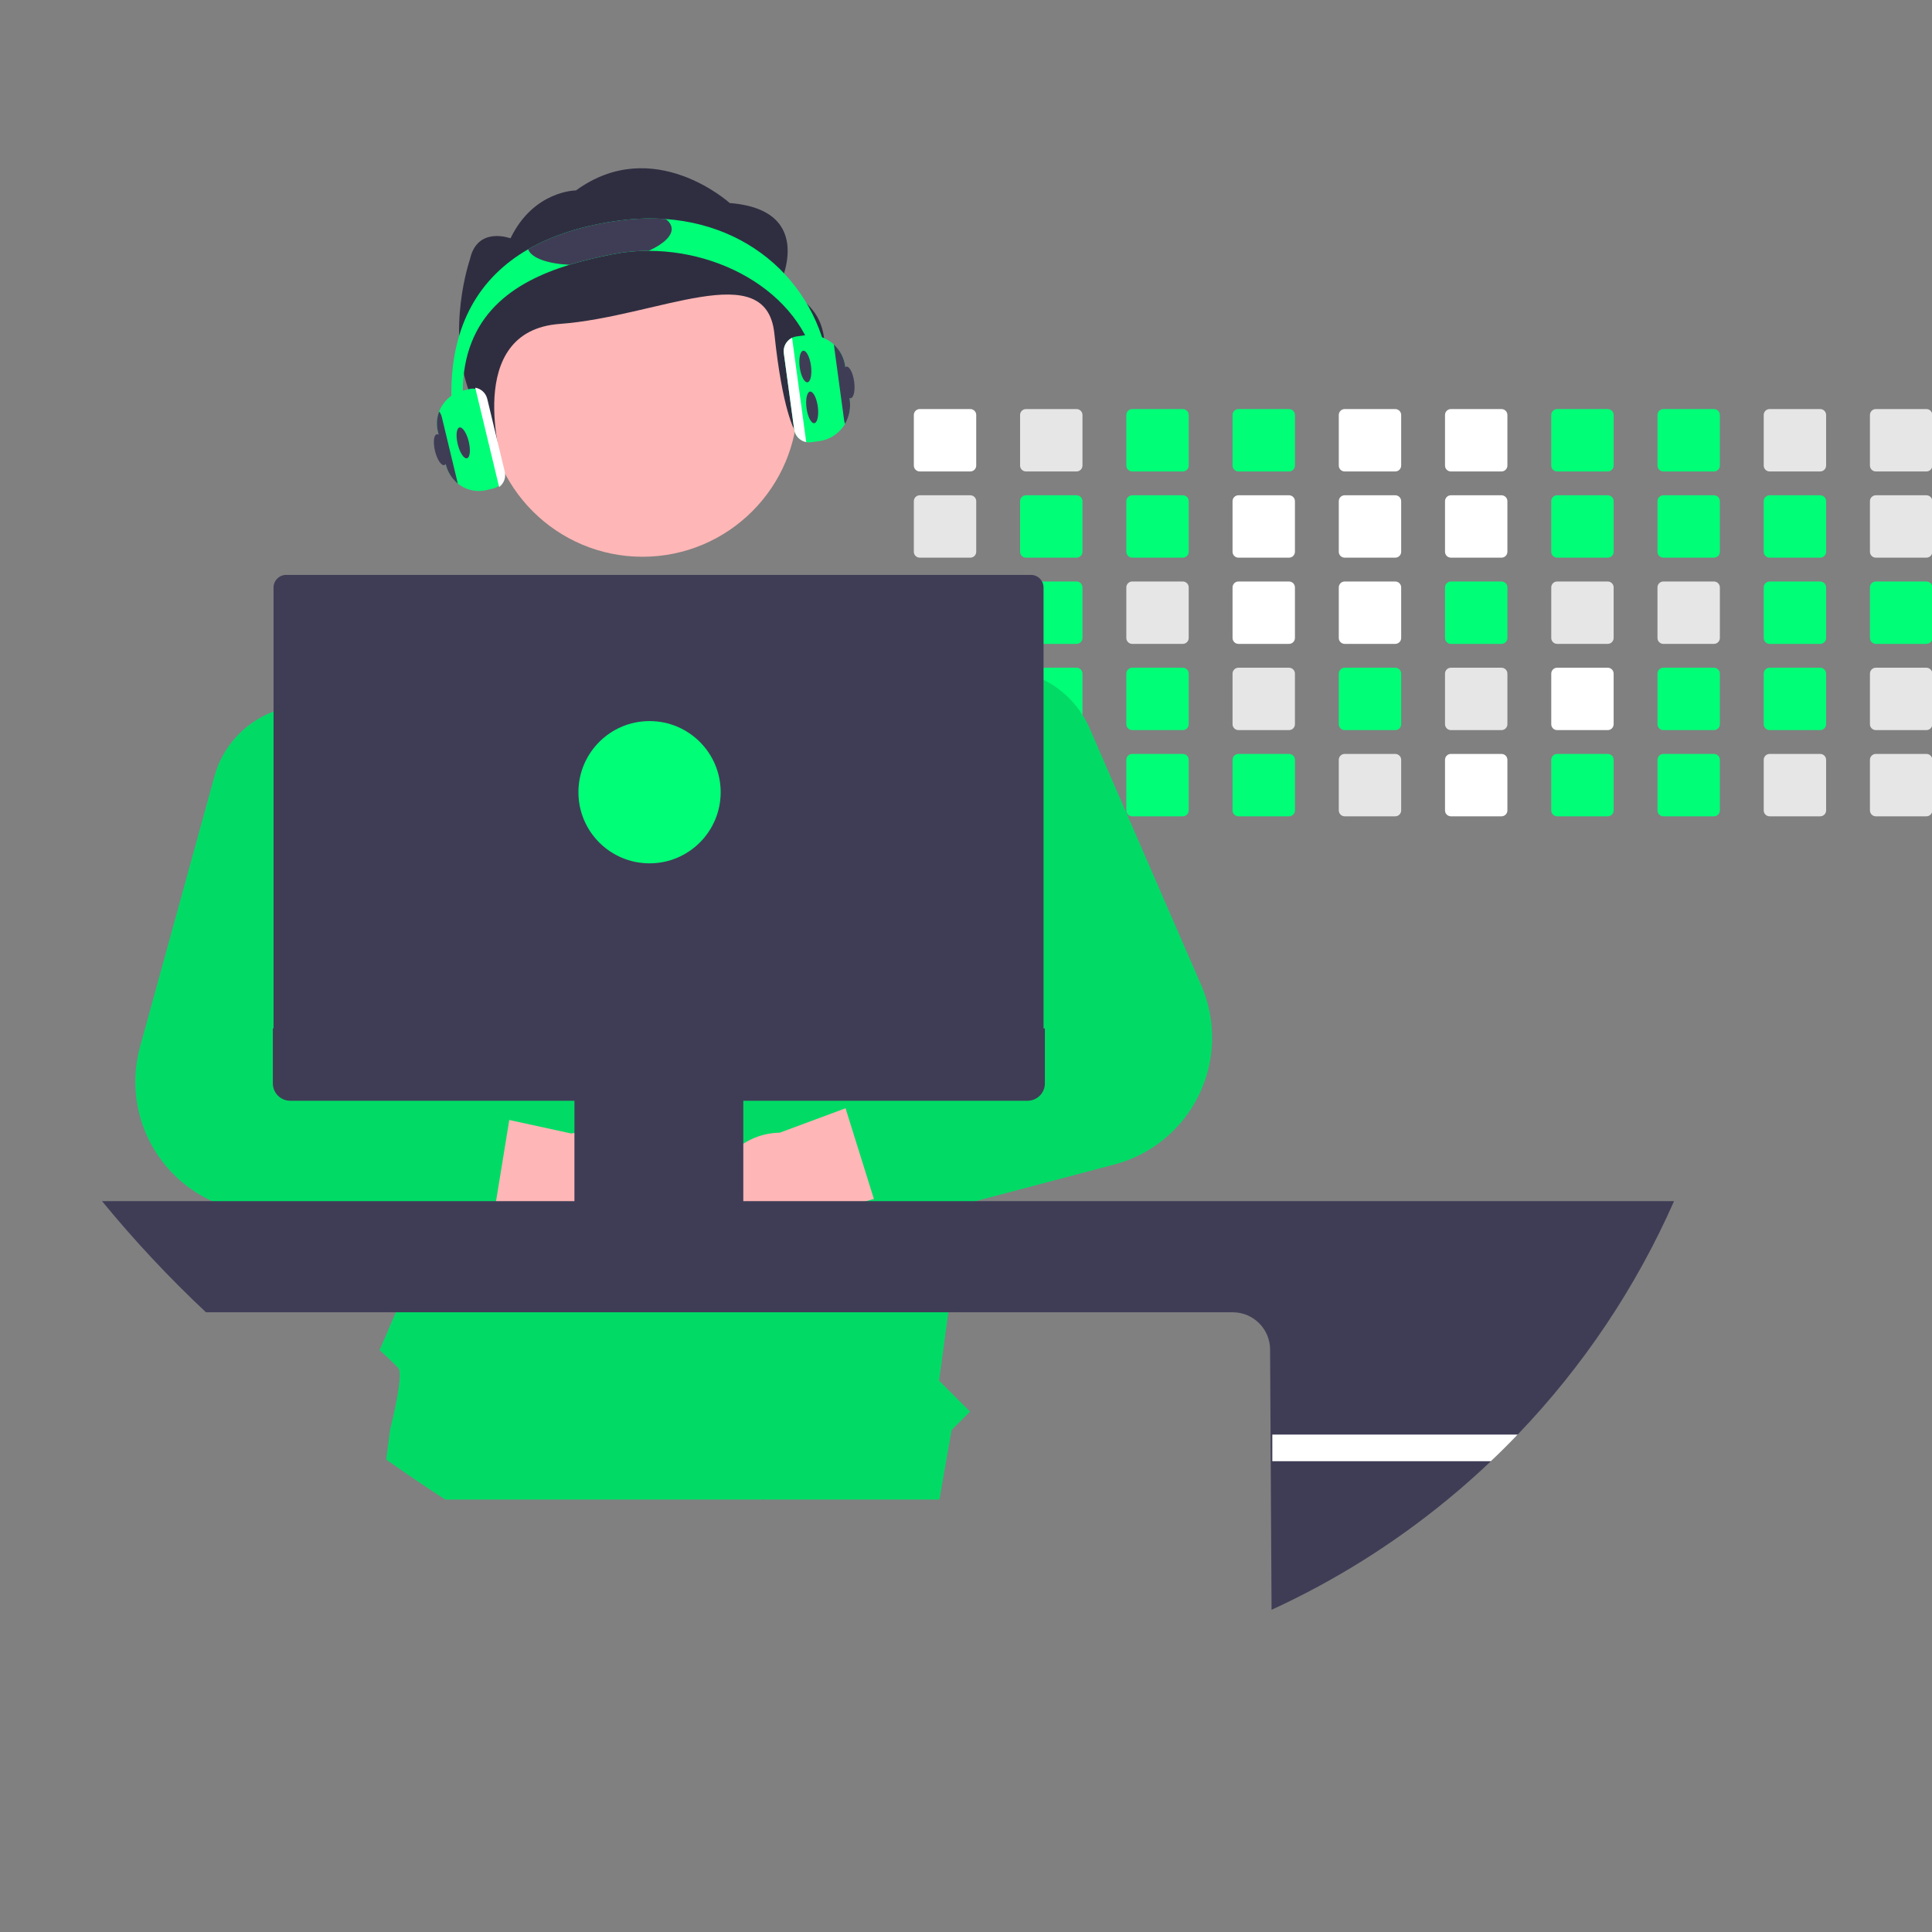 <?xml version="1.0" encoding="UTF-8" standalone="no" ?>
<!DOCTYPE svg PUBLIC "-//W3C//DTD SVG 1.1//EN" "http://www.w3.org/Graphics/SVG/1.1/DTD/svg11.dtd">
<svg xmlns="http://www.w3.org/2000/svg" xmlns:xlink="http://www.w3.org/1999/xlink" version="1.1" width="1080" height="1080" viewBox="0 0 1080 1080" xml:space="preserve">
<rect x="0" y="0" width="1080" height="1080" fill="#808080" stroke="none"/>
<desc>Created with Fabric.js 5.2.4</desc>
<defs>
</defs>
<g transform="matrix(1 0 0 1 540 540)" id="6e62b7f6-69df-4589-a02f-d8c758b44bcb"  >
<rect style="stroke: none; stroke-width: 1; stroke-dasharray: none; stroke-linecap: butt; stroke-dashoffset: 0; stroke-linejoin: miter; stroke-miterlimit: 4; fill: rgb(255,255,255); fill-rule: nonzero; opacity: 1; visibility: hidden;" vector-effect="non-scaling-stroke"  x="-540" y="-540" rx="0" ry="0" width="1080" height="1080" />
</g>
<g transform="matrix(1 0 0 1 540 540)" id="88538922-7258-4aee-9661-a0fea3c79631"  >
</g>
<g transform="matrix(1.27 0 0 1.27 486.97 470.44)"  >
<path style="stroke: none; stroke-width: 1; stroke-dasharray: none; stroke-linecap: butt; stroke-dashoffset: 0; stroke-linejoin: miter; stroke-miterlimit: 4; fill: rgb(255,255,255); fill-opacity: 0; fill-rule: nonzero; opacity: 1;" vector-effect="non-scaling-stroke"  transform=" translate(-558.17, -450)" d="M 941.609 465.125 C 941.72 556.795 906.287 644.937 842.759 711.025 Q 837.014 717.04 830.959 722.765 Q 821.734 731.54 811.889 739.635 C 750.491 790.219 673.843 818.644 594.309 820.325 Q 590.334 820.415 586.329 820.415 C 522.899 820.415 443.119 786.535 370.719 739.635 Q 361.734 733.815 352.909 727.725 Q 348.784 724.905 344.699 722.005 C 316.775 702.287 290.27 680.634 265.379 657.205 C 249.082 641.91 233.799 625.569 219.629 608.285 C 163.999 539.665 151.729 477.835 231.039 465.125 Q 245.124 462.875 258.379 460.315 Q 277.579 456.625 295.129 452.345 Q 318.769 446.6 339.549 439.885 Q 346.539 437.635 353.209 435.295 C 418.949 412.205 462.949 382.095 492.899 349.425 Q 500.519 341.13 506.949 332.635 C 513.508 324.015 519.465 314.953 524.779 305.515 C 532.114 292.401 538.274 278.664 543.189 264.465 L 543.459 263.685 C 567.289 194.945 560.039 131.185 586.329 109.845 C 698.709 18.615 838.619 148.535 904.289 301.745 Q 909.254 313.325 913.629 325.045 Q 915.594 330.28 917.419 335.535 Q 922.219 349.23 926.129 362.995 Q 927.629 368.245 928.989 373.485 C 929.959 377.255 930.889 381.015 931.749 384.775 C 938.139 412.305 941.609 439.455 941.609 465.125 Z" stroke-linecap="round" />
</g>
<g transform="matrix(1.27 0 0 1.27 379.58 848.88)"  >
<path style="stroke: none; stroke-width: 1; stroke-dasharray: none; stroke-linecap: butt; stroke-dashoffset: 0; stroke-linejoin: miter; stroke-miterlimit: 4; fill: rgb(0,0,0); fill-opacity: 0; fill-rule: nonzero; opacity: 1;" vector-effect="non-scaling-stroke"  transform=" translate(-473.61, -748)" d="M 594.309 820.325 Q 590.334 820.415 586.329 820.415 C 522.899 820.415 443.119 786.535 370.719 739.635 Q 361.734 733.815 352.909 727.725 L 358.069 696.325 L 514.279 675.585 L 592.679 735.535 Z" stroke-linecap="round" />
</g>
<g transform="matrix(1.27 0 0 1.27 528.28 246.1)"  >
<path style="stroke: none; stroke-width: 1; stroke-dasharray: none; stroke-linecap: butt; stroke-dashoffset: 0; stroke-linejoin: miter; stroke-miterlimit: 4; fill: rgb(255,255,255); fill-rule: nonzero; opacity: 1;" vector-effect="non-scaling-stroke"  transform=" translate(-590.7, -273.36)" d="M 601.829 259.635 L 579.569 259.635 C 578.133 259.635 576.97 260.799 576.969 262.235 L 576.969 284.505 C 576.97 285.193 577.244 285.853 577.732 286.339 C 578.22 286.825 578.881 287.097 579.569 287.095 L 601.829 287.095 C 603.261 287.095 604.424 285.937 604.429 284.505 L 604.429 262.235 C 604.425 260.801 603.263 259.639 601.829 259.635 Z" stroke-linecap="round" />
</g>
<g transform="matrix(1.27 0 0 1.27 528.28 294.29)"  >
<path style="stroke: none; stroke-width: 1; stroke-dasharray: none; stroke-linecap: butt; stroke-dashoffset: 0; stroke-linejoin: miter; stroke-miterlimit: 4; fill: rgb(230,230,230); fill-rule: nonzero; opacity: 1;" vector-effect="non-scaling-stroke"  transform=" translate(-590.7, -311.31)" d="M 601.829 297.585 L 579.569 297.585 C 578.133 297.585 576.97 298.749 576.969 300.185 L 576.969 322.455 C 576.97 323.143 577.244 323.803 577.732 324.289 C 578.22 324.775 578.881 325.047 579.569 325.045 L 601.829 325.045 C 603.261 325.045 604.424 323.887 604.429 322.455 L 604.429 300.185 C 604.425 298.751 603.263 297.589 601.829 297.585 Z" stroke-linecap="round" />
</g>
<g transform="matrix(1.27 0 0 1.27 528.28 342.49)"  >
<path style="stroke: none; stroke-width: 1; stroke-dasharray: none; stroke-linecap: butt; stroke-dashoffset: 0; stroke-linejoin: miter; stroke-miterlimit: 4; fill: rgb(230,230,230); fill-rule: nonzero; opacity: 1;" vector-effect="non-scaling-stroke"  transform=" translate(-590.7, -349.26)" d="M 601.829 335.535 L 579.569 335.535 C 578.133 335.535 576.97 336.699 576.969 338.135 L 576.969 360.395 C 576.968 361.085 577.241 361.747 577.729 362.235 C 578.217 362.723 578.879 362.996 579.569 362.995 L 601.829 362.995 C 603.265 362.994 604.428 361.831 604.429 360.395 L 604.429 338.135 C 604.425 336.701 603.263 335.539 601.829 335.535 Z" stroke-linecap="round" />
</g>
<g transform="matrix(1.27 0 0 1.27 528.28 390.69)"  >
<path style="stroke: none; stroke-width: 1; stroke-dasharray: none; stroke-linecap: butt; stroke-dashoffset: 0; stroke-linejoin: miter; stroke-miterlimit: 4; fill: rgb(230,230,230); fill-rule: nonzero; opacity: 1;" vector-effect="non-scaling-stroke"  transform=" translate(-590.7, -387.21)" d="M 604.389 375.625 C 604.16 374.389 603.085 373.491 601.829 373.485 L 579.569 373.485 C 578.133 373.485 576.97 374.649 576.969 376.085 L 576.969 398.345 C 576.968 399.035 577.241 399.697 577.729 400.185 C 578.217 400.673 578.879 400.946 579.569 400.945 L 601.829 400.945 C 603.265 400.944 604.428 399.781 604.429 398.345 L 604.429 376.085 C 604.431 375.931 604.418 375.776 604.389 375.625 Z" stroke-linecap="round" />
</g>
<g transform="matrix(1.27 0 0 1.27 528.28 438.88)"  >
<path style="stroke: none; stroke-width: 1; stroke-dasharray: none; stroke-linecap: butt; stroke-dashoffset: 0; stroke-linejoin: miter; stroke-miterlimit: 4; fill: rgb(230,230,230); fill-rule: nonzero; opacity: 1;" vector-effect="non-scaling-stroke"  transform=" translate(-590.7, -425.16)" d="M 602.839 411.635 C 602.519 411.502 602.176 411.434 601.829 411.435 L 579.569 411.435 C 578.879 411.433 578.217 411.707 577.729 412.195 C 577.241 412.683 576.968 413.345 576.969 414.035 L 576.969 436.295 C 576.966 436.985 577.239 437.648 577.727 438.137 C 578.215 438.625 578.878 438.898 579.569 438.895 L 601.829 438.895 C 603.265 438.894 604.428 437.73 604.429 436.295 L 604.429 414.035 C 604.427 412.989 603.801 412.045 602.839 411.635 Z" stroke-linecap="round" />
</g>
<g transform="matrix(1.27 0 0 1.27 587.67 246.1)"  >
<path style="stroke: none; stroke-width: 1; stroke-dasharray: none; stroke-linecap: butt; stroke-dashoffset: 0; stroke-linejoin: miter; stroke-miterlimit: 4; fill: rgb(230,230,230); fill-rule: nonzero; opacity: 1;" vector-effect="non-scaling-stroke"  transform=" translate(-637.46, -273.36)" d="M 648.589 259.635 L 626.329 259.635 C 624.893 259.635 623.73 260.799 623.729 262.235 L 623.729 284.505 C 623.73 285.193 624.004 285.853 624.492 286.339 C 624.98 286.825 625.641 287.097 626.329 287.095 L 648.589 287.095 C 650.021 287.095 651.184 285.937 651.189 284.505 L 651.189 262.235 C 651.185 260.801 650.023 259.639 648.589 259.635 Z" stroke-linecap="round" />
</g>
<g transform="matrix(1.27 0 0 1.27 587.67 294.29)"  >
<path style="stroke: none; stroke-width: 1; stroke-dasharray: none; stroke-linecap: butt; stroke-dashoffset: 0; stroke-linejoin: miter; stroke-miterlimit: 4; fill: rgb(0,255,119); fill-rule: nonzero; opacity: 1;" vector-effect="non-scaling-stroke"  transform=" translate(-637.46, -311.31)" d="M 648.589 297.585 L 626.329 297.585 C 624.893 297.585 623.73 298.749 623.729 300.185 L 623.729 322.455 C 623.73 323.143 624.004 323.803 624.492 324.289 C 624.98 324.775 625.641 325.047 626.329 325.045 L 648.589 325.045 C 650.021 325.045 651.184 323.887 651.189 322.455 L 651.189 300.185 C 651.185 298.751 650.023 297.589 648.589 297.585 Z" stroke-linecap="round" />
</g>
<g transform="matrix(1.27 0 0 1.27 587.67 342.49)"  >
<path style="stroke: none; stroke-width: 1; stroke-dasharray: none; stroke-linecap: butt; stroke-dashoffset: 0; stroke-linejoin: miter; stroke-miterlimit: 4; fill: rgb(0,255,119); fill-rule: nonzero; opacity: 1;" vector-effect="non-scaling-stroke"  transform=" translate(-637.46, -349.26)" d="M 648.589 335.535 L 626.329 335.535 C 624.893 335.535 623.73 336.699 623.729 338.135 L 623.729 360.395 C 623.728 361.085 624.001 361.747 624.489 362.235 C 624.977 362.723 625.639 362.996 626.329 362.995 L 648.589 362.995 C 650.025 362.994 651.188 361.831 651.189 360.395 L 651.189 338.135 C 651.185 336.701 650.023 335.539 648.589 335.535 Z" stroke-linecap="round" />
</g>
<g transform="matrix(1.27 0 0 1.27 587.67 390.69)"  >
<path style="stroke: none; stroke-width: 1; stroke-dasharray: none; stroke-linecap: butt; stroke-dashoffset: 0; stroke-linejoin: miter; stroke-miterlimit: 4; fill: rgb(0,255,119); fill-rule: nonzero; opacity: 1;" vector-effect="non-scaling-stroke"  transform=" translate(-637.46, -387.21)" d="M 648.589 373.485 L 626.329 373.485 C 625.211 373.486 624.219 374.203 623.869 375.265 C 623.776 375.528 623.729 375.805 623.729 376.085 L 623.729 398.345 C 623.728 399.035 624.001 399.697 624.489 400.185 C 624.977 400.673 625.639 400.946 626.329 400.945 L 648.589 400.945 C 650.025 400.944 651.188 399.78 651.189 398.345 L 651.189 376.085 C 651.185 374.651 650.023 373.489 648.589 373.485 Z" stroke-linecap="round" />
</g>
<g transform="matrix(1.27 0 0 1.27 587.67 438.88)"  >
<path style="stroke: none; stroke-width: 1; stroke-dasharray: none; stroke-linecap: butt; stroke-dashoffset: 0; stroke-linejoin: miter; stroke-miterlimit: 4; fill: rgb(230,230,230); fill-rule: nonzero; opacity: 1;" vector-effect="non-scaling-stroke"  transform=" translate(-637.46, -425.16)" d="M 648.589 411.435 L 626.329 411.435 C 625.639 411.433 624.977 411.707 624.489 412.195 C 624.001 412.683 623.728 413.345 623.729 414.035 L 623.729 436.295 C 623.728 436.985 624.001 437.647 624.489 438.135 C 624.977 438.623 625.639 438.896 626.329 438.895 L 648.589 438.895 C 650.025 438.894 651.188 437.73 651.189 436.295 L 651.189 414.035 C 651.188 412.599 650.025 411.435 648.589 411.435 Z" stroke-linecap="round" />
</g>
<g transform="matrix(1.27 0 0 1.27 647.06 246.1)"  >
<path style="stroke: none; stroke-width: 1; stroke-dasharray: none; stroke-linecap: butt; stroke-dashoffset: 0; stroke-linejoin: miter; stroke-miterlimit: 4; fill: rgb(0,255,119); fill-rule: nonzero; opacity: 1;" vector-effect="non-scaling-stroke"  transform=" translate(-684.22, -273.36)" d="M 695.349 259.635 L 673.089 259.635 C 671.653 259.635 670.49 260.799 670.489 262.235 L 670.489 284.505 C 670.49 285.193 670.764 285.853 671.252 286.339 C 671.74 286.825 672.401 287.097 673.089 287.095 L 695.349 287.095 C 696.781 287.095 697.944 285.937 697.949 284.505 L 697.949 262.235 C 697.945 260.801 696.783 259.639 695.349 259.635 Z" stroke-linecap="round" />
</g>
<g transform="matrix(1.27 0 0 1.27 647.06 294.29)"  >
<path style="stroke: none; stroke-width: 1; stroke-dasharray: none; stroke-linecap: butt; stroke-dashoffset: 0; stroke-linejoin: miter; stroke-miterlimit: 4; fill: rgb(0,255,119); fill-rule: nonzero; opacity: 1;" vector-effect="non-scaling-stroke"  transform=" translate(-684.22, -311.31)" d="M 695.349 297.585 L 673.089 297.585 C 671.653 297.585 670.49 298.749 670.489 300.185 L 670.489 322.455 C 670.49 323.143 670.764 323.803 671.252 324.289 C 671.74 324.775 672.401 325.047 673.089 325.045 L 695.349 325.045 C 696.781 325.045 697.944 323.887 697.949 322.455 L 697.949 300.185 C 697.945 298.751 696.783 297.589 695.349 297.585 Z" stroke-linecap="round" />
</g>
<g transform="matrix(1.27 0 0 1.27 647.06 342.49)"  >
<path style="stroke: none; stroke-width: 1; stroke-dasharray: none; stroke-linecap: butt; stroke-dashoffset: 0; stroke-linejoin: miter; stroke-miterlimit: 4; fill: rgb(230,230,230); fill-rule: nonzero; opacity: 1;" vector-effect="non-scaling-stroke"  transform=" translate(-684.22, -349.26)" d="M 695.349 335.535 L 673.089 335.535 C 671.653 335.535 670.49 336.699 670.489 338.135 L 670.489 360.395 C 670.488 361.085 670.761 361.747 671.249 362.235 C 671.737 362.723 672.399 362.996 673.089 362.995 L 695.349 362.995 C 696.785 362.994 697.948 361.831 697.949 360.395 L 697.949 338.135 C 697.945 336.701 696.783 335.539 695.349 335.535 Z" stroke-linecap="round" />
</g>
<g transform="matrix(1.27 0 0 1.27 647.06 390.69)"  >
<path style="stroke: none; stroke-width: 1; stroke-dasharray: none; stroke-linecap: butt; stroke-dashoffset: 0; stroke-linejoin: miter; stroke-miterlimit: 4; fill: rgb(0,255,119); fill-rule: nonzero; opacity: 1;" vector-effect="non-scaling-stroke"  transform=" translate(-684.22, -387.21)" d="M 695.349 373.485 L 673.089 373.485 C 671.653 373.485 670.49 374.649 670.489 376.085 L 670.489 398.345 C 670.488 399.035 670.761 399.697 671.249 400.185 C 671.737 400.673 672.399 400.946 673.089 400.945 L 695.349 400.945 C 696.785 400.944 697.948 399.781 697.949 398.345 L 697.949 376.085 C 697.945 374.651 696.783 373.489 695.349 373.485 Z" stroke-linecap="round" />
</g>
<g transform="matrix(1.27 0 0 1.27 647.06 438.88)"  >
<path style="stroke: none; stroke-width: 1; stroke-dasharray: none; stroke-linecap: butt; stroke-dashoffset: 0; stroke-linejoin: miter; stroke-miterlimit: 4; fill: rgb(0,255,119); fill-rule: nonzero; opacity: 1;" vector-effect="non-scaling-stroke"  transform=" translate(-684.22, -425.16)" d="M 695.349 411.435 L 673.089 411.435 C 672.399 411.433 671.737 411.707 671.249 412.195 C 670.761 412.683 670.488 413.345 670.489 414.035 L 670.489 436.295 C 670.488 436.985 670.761 437.647 671.249 438.135 C 671.737 438.623 672.399 438.896 673.089 438.895 L 695.349 438.895 C 696.785 438.894 697.948 437.73 697.949 436.295 L 697.949 414.035 C 697.948 412.599 696.785 411.435 695.349 411.435 Z" stroke-linecap="round" />
</g>
<g transform="matrix(1.27 0 0 1.27 706.44 246.1)"  >
<path style="stroke: none; stroke-width: 1; stroke-dasharray: none; stroke-linecap: butt; stroke-dashoffset: 0; stroke-linejoin: miter; stroke-miterlimit: 4; fill: rgb(0,255,119); fill-rule: nonzero; opacity: 1;" vector-effect="non-scaling-stroke"  transform=" translate(-730.98, -273.36)" d="M 742.109 259.635 L 719.849 259.635 C 718.413 259.635 717.25 260.799 717.249 262.235 L 717.249 284.505 C 717.25 285.193 717.524 285.853 718.012 286.339 C 718.5 286.825 719.161 287.097 719.849 287.095 L 742.109 287.095 C 743.541 287.095 744.704 285.937 744.709 284.505 L 744.709 262.235 C 744.705 260.801 743.543 259.639 742.109 259.635 Z" stroke-linecap="round" />
</g>
<g transform="matrix(1.27 0 0 1.27 706.44 294.29)"  >
<path style="stroke: none; stroke-width: 1; stroke-dasharray: none; stroke-linecap: butt; stroke-dashoffset: 0; stroke-linejoin: miter; stroke-miterlimit: 4; fill: rgb(255,255,255); fill-rule: nonzero; opacity: 1;" vector-effect="non-scaling-stroke"  transform=" translate(-730.98, -311.31)" d="M 742.109 297.585 L 719.849 297.585 C 718.413 297.585 717.25 298.749 717.249 300.185 L 717.249 322.455 C 717.25 323.143 717.524 323.803 718.012 324.289 C 718.5 324.775 719.161 325.047 719.849 325.045 L 742.109 325.045 C 743.541 325.045 744.704 323.887 744.709 322.455 L 744.709 300.185 C 744.705 298.751 743.543 297.589 742.109 297.585 Z" stroke-linecap="round" />
</g>
<g transform="matrix(1.27 0 0 1.27 706.44 342.49)"  >
<path style="stroke: none; stroke-width: 1; stroke-dasharray: none; stroke-linecap: butt; stroke-dashoffset: 0; stroke-linejoin: miter; stroke-miterlimit: 4; fill: rgb(255,255,255); fill-rule: nonzero; opacity: 1;" vector-effect="non-scaling-stroke"  transform=" translate(-730.98, -349.26)" d="M 742.109 335.535 L 719.849 335.535 C 718.413 335.535 717.25 336.699 717.249 338.135 L 717.249 360.395 C 717.248 361.085 717.521 361.747 718.009 362.235 C 718.497 362.723 719.159 362.996 719.849 362.995 L 742.109 362.995 C 743.545 362.994 744.708 361.831 744.709 360.395 L 744.709 338.135 C 744.705 336.701 743.543 335.539 742.109 335.535 Z" stroke-linecap="round" />
</g>
<g transform="matrix(1.27 0 0 1.27 706.44 390.69)"  >
<path style="stroke: none; stroke-width: 1; stroke-dasharray: none; stroke-linecap: butt; stroke-dashoffset: 0; stroke-linejoin: miter; stroke-miterlimit: 4; fill: rgb(230,230,230); fill-rule: nonzero; opacity: 1;" vector-effect="non-scaling-stroke"  transform=" translate(-730.98, -387.21)" d="M 742.109 373.485 L 719.849 373.485 C 718.413 373.485 717.25 374.649 717.249 376.085 L 717.249 398.345 C 717.248 399.035 717.521 399.697 718.009 400.185 C 718.497 400.673 719.159 400.946 719.849 400.945 L 742.109 400.945 C 743.545 400.944 744.708 399.781 744.709 398.345 L 744.709 376.085 C 744.705 374.651 743.543 373.489 742.109 373.485 Z" stroke-linecap="round" />
</g>
<g transform="matrix(1.27 0 0 1.27 706.44 438.88)"  >
<path style="stroke: none; stroke-width: 1; stroke-dasharray: none; stroke-linecap: butt; stroke-dashoffset: 0; stroke-linejoin: miter; stroke-miterlimit: 4; fill: rgb(0,255,119); fill-rule: nonzero; opacity: 1;" vector-effect="non-scaling-stroke"  transform=" translate(-730.98, -425.16)" d="M 742.109 411.435 L 719.849 411.435 C 719.159 411.433 718.497 411.707 718.009 412.195 C 717.521 412.683 717.248 413.345 717.249 414.035 L 717.249 436.295 C 717.248 436.985 717.521 437.647 718.009 438.135 C 718.497 438.623 719.159 438.896 719.849 438.895 L 742.109 438.895 C 743.545 438.894 744.708 437.73 744.709 436.295 L 744.709 414.035 C 744.708 412.599 743.545 411.435 742.109 411.435 Z" stroke-linecap="round" />
</g>
<g transform="matrix(1.27 0 0 1.27 765.83 246.1)"  >
<path style="stroke: none; stroke-width: 1; stroke-dasharray: none; stroke-linecap: butt; stroke-dashoffset: 0; stroke-linejoin: miter; stroke-miterlimit: 4; fill: rgb(255,255,255); fill-rule: nonzero; opacity: 1;" vector-effect="non-scaling-stroke"  transform=" translate(-777.74, -273.36)" d="M 788.869 259.635 L 766.599 259.635 C 765.167 259.64 764.009 260.802 764.009 262.235 L 764.009 284.505 C 764.009 285.935 765.169 287.094 766.599 287.095 L 788.869 287.095 C 790.301 287.095 791.464 285.937 791.469 284.505 L 791.469 262.235 C 791.465 260.801 790.303 259.639 788.869 259.635 Z" stroke-linecap="round" />
</g>
<g transform="matrix(1.27 0 0 1.27 765.83 294.29)"  >
<path style="stroke: none; stroke-width: 1; stroke-dasharray: none; stroke-linecap: butt; stroke-dashoffset: 0; stroke-linejoin: miter; stroke-miterlimit: 4; fill: rgb(255,255,255); fill-rule: nonzero; opacity: 1;" vector-effect="non-scaling-stroke"  transform=" translate(-777.74, -311.31)" d="M 788.869 297.585 L 766.599 297.585 C 765.167 297.59 764.008 298.753 764.009 300.185 L 764.009 322.455 C 764.009 323.885 765.169 325.045 766.599 325.045 L 788.869 325.045 C 790.301 325.045 791.464 323.887 791.469 322.455 L 791.469 300.185 C 791.465 298.751 790.303 297.589 788.869 297.585 Z" stroke-linecap="round" />
</g>
<g transform="matrix(1.27 0 0 1.27 765.83 342.49)"  >
<path style="stroke: none; stroke-width: 1; stroke-dasharray: none; stroke-linecap: butt; stroke-dashoffset: 0; stroke-linejoin: miter; stroke-miterlimit: 4; fill: rgb(255,255,255); fill-rule: nonzero; opacity: 1;" vector-effect="non-scaling-stroke"  transform=" translate(-777.74, -349.26)" d="M 788.869 335.535 L 766.599 335.535 C 765.167 335.54 764.008 336.703 764.009 338.135 L 764.009 360.395 C 764.007 361.083 764.279 361.744 764.765 362.232 C 765.251 362.72 765.911 362.994 766.599 362.995 L 788.869 362.995 C 790.305 362.994 791.468 361.831 791.469 360.395 L 791.469 338.135 C 791.465 336.701 790.303 335.539 788.869 335.535 Z" stroke-linecap="round" />
</g>
<g transform="matrix(1.27 0 0 1.27 765.83 390.69)"  >
<path style="stroke: none; stroke-width: 1; stroke-dasharray: none; stroke-linecap: butt; stroke-dashoffset: 0; stroke-linejoin: miter; stroke-miterlimit: 4; fill: rgb(0,255,119); fill-rule: nonzero; opacity: 1;" vector-effect="non-scaling-stroke"  transform=" translate(-777.74, -387.21)" d="M 788.869 373.485 L 766.599 373.485 C 765.167 373.49 764.009 374.653 764.009 376.085 L 764.009 398.345 C 764.007 399.033 764.279 399.694 764.765 400.182 C 765.251 400.67 765.911 400.944 766.599 400.945 L 788.869 400.945 C 790.305 400.944 791.468 399.781 791.469 398.345 L 791.469 376.085 C 791.465 374.651 790.303 373.489 788.869 373.485 Z" stroke-linecap="round" />
</g>
<g transform="matrix(1.27 0 0 1.27 765.83 438.88)"  >
<path style="stroke: none; stroke-width: 1; stroke-dasharray: none; stroke-linecap: butt; stroke-dashoffset: 0; stroke-linejoin: miter; stroke-miterlimit: 4; fill: rgb(230,230,230); fill-rule: nonzero; opacity: 1;" vector-effect="non-scaling-stroke"  transform=" translate(-777.74, -425.16)" d="M 788.869 411.435 L 766.599 411.435 C 765.911 411.435 765.251 411.71 764.765 412.198 C 764.279 412.685 764.007 413.346 764.009 414.035 L 764.009 436.295 C 764.007 436.983 764.279 437.644 764.765 438.132 C 765.251 438.62 765.911 438.894 766.599 438.895 L 788.869 438.895 C 790.305 438.894 791.468 437.73 791.469 436.295 L 791.469 414.035 C 791.468 412.599 790.305 411.435 788.869 411.435 Z" stroke-linecap="round" />
</g>
<g transform="matrix(1.27 0 0 1.27 825.21 246.1)"  >
<path style="stroke: none; stroke-width: 1; stroke-dasharray: none; stroke-linecap: butt; stroke-dashoffset: 0; stroke-linejoin: miter; stroke-miterlimit: 4; fill: rgb(255,255,255); fill-rule: nonzero; opacity: 1;" vector-effect="non-scaling-stroke"  transform=" translate(-824.5, -273.36)" d="M 835.629 259.635 L 813.359 259.635 C 811.927 259.64 810.769 260.802 810.769 262.235 L 810.769 284.505 C 810.769 285.935 811.929 287.094 813.359 287.095 L 835.629 287.095 C 837.061 287.095 838.224 285.937 838.229 284.505 L 838.229 262.235 C 838.225 260.801 837.063 259.639 835.629 259.635 Z" stroke-linecap="round" />
</g>
<g transform="matrix(1.27 0 0 1.27 825.21 294.29)"  >
<path style="stroke: none; stroke-width: 1; stroke-dasharray: none; stroke-linecap: butt; stroke-dashoffset: 0; stroke-linejoin: miter; stroke-miterlimit: 4; fill: rgb(255,255,255); fill-rule: nonzero; opacity: 1;" vector-effect="non-scaling-stroke"  transform=" translate(-824.5, -311.31)" d="M 835.629 297.585 L 813.359 297.585 C 811.927 297.59 810.768 298.753 810.769 300.185 L 810.769 322.455 C 810.769 323.885 811.929 325.045 813.359 325.045 L 835.629 325.045 C 837.061 325.045 838.224 323.887 838.229 322.455 L 838.229 300.185 C 838.225 298.751 837.063 297.589 835.629 297.585 Z" stroke-linecap="round" />
</g>
<g transform="matrix(1.27 0 0 1.27 825.21 342.49)"  >
<path style="stroke: none; stroke-width: 1; stroke-dasharray: none; stroke-linecap: butt; stroke-dashoffset: 0; stroke-linejoin: miter; stroke-miterlimit: 4; fill: rgb(0,255,119); fill-rule: nonzero; opacity: 1;" vector-effect="non-scaling-stroke"  transform=" translate(-824.5, -349.26)" d="M 835.629 335.535 L 813.359 335.535 C 811.927 335.54 810.768 336.703 810.769 338.135 L 810.769 360.395 C 810.767 361.083 811.039 361.744 811.525 362.232 C 812.011 362.72 812.671 362.994 813.359 362.995 L 835.629 362.995 C 837.065 362.994 838.228 361.83 838.229 360.395 L 838.229 338.135 C 838.225 336.701 837.063 335.539 835.629 335.535 Z" stroke-linecap="round" />
</g>
<g transform="matrix(1.27 0 0 1.27 825.21 390.69)"  >
<path style="stroke: none; stroke-width: 1; stroke-dasharray: none; stroke-linecap: butt; stroke-dashoffset: 0; stroke-linejoin: miter; stroke-miterlimit: 4; fill: rgb(230,230,230); fill-rule: nonzero; opacity: 1;" vector-effect="non-scaling-stroke"  transform=" translate(-824.5, -387.21)" d="M 835.629 373.485 L 813.359 373.485 C 811.927 373.49 810.769 374.653 810.769 376.085 L 810.769 398.345 C 810.767 399.033 811.039 399.694 811.525 400.182 C 812.011 400.67 812.671 400.944 813.359 400.945 L 835.629 400.945 C 837.065 400.944 838.228 399.78 838.229 398.345 L 838.229 376.085 C 838.225 374.651 837.063 373.489 835.629 373.485 Z" stroke-linecap="round" />
</g>
<g transform="matrix(1.27 0 0 1.27 825.21 438.88)"  >
<path style="stroke: none; stroke-width: 1; stroke-dasharray: none; stroke-linecap: butt; stroke-dashoffset: 0; stroke-linejoin: miter; stroke-miterlimit: 4; fill: rgb(255,255,255); fill-rule: nonzero; opacity: 1;" vector-effect="non-scaling-stroke"  transform=" translate(-824.5, -425.16)" d="M 835.629 411.435 L 813.359 411.435 C 812.671 411.435 812.011 411.71 811.525 412.198 C 811.039 412.685 810.767 413.346 810.769 414.035 L 810.769 436.295 C 810.767 436.983 811.039 437.644 811.525 438.132 C 812.011 438.62 812.671 438.894 813.359 438.895 L 835.629 438.895 C 837.065 438.894 838.228 437.73 838.229 436.295 L 838.229 414.035 C 838.228 412.599 837.065 411.435 835.629 411.435 Z" stroke-linecap="round" />
</g>
<g transform="matrix(1.27 0 0 1.27 884.6 246.1)"  >
<path style="stroke: none; stroke-width: 1; stroke-dasharray: none; stroke-linecap: butt; stroke-dashoffset: 0; stroke-linejoin: miter; stroke-miterlimit: 4; fill: rgb(0,255,119); fill-rule: nonzero; opacity: 1;" vector-effect="non-scaling-stroke"  transform=" translate(-871.26, -273.36)" d="M 882.389 259.635 L 860.119 259.635 C 858.687 259.64 857.529 260.802 857.529 262.235 L 857.529 284.505 C 857.529 285.935 858.689 287.094 860.119 287.095 L 882.389 287.095 C 883.821 287.095 884.984 285.937 884.989 284.505 L 884.989 262.235 C 884.985 260.801 883.823 259.639 882.389 259.635 Z" stroke-linecap="round" />
</g>
<g transform="matrix(1.27 0 0 1.27 884.6 294.29)"  >
<path style="stroke: none; stroke-width: 1; stroke-dasharray: none; stroke-linecap: butt; stroke-dashoffset: 0; stroke-linejoin: miter; stroke-miterlimit: 4; fill: rgb(0,255,119); fill-rule: nonzero; opacity: 1;" vector-effect="non-scaling-stroke"  transform=" translate(-871.26, -311.31)" d="M 882.389 297.585 L 860.119 297.585 C 858.687 297.59 857.528 298.753 857.529 300.185 L 857.529 322.455 C 857.529 323.885 858.689 325.045 860.119 325.045 L 882.389 325.045 C 883.821 325.045 884.984 323.887 884.989 322.455 L 884.989 300.185 C 884.985 298.751 883.823 297.589 882.389 297.585 Z" stroke-linecap="round" />
</g>
<g transform="matrix(1.27 0 0 1.27 884.6 342.49)"  >
<path style="stroke: none; stroke-width: 1; stroke-dasharray: none; stroke-linecap: butt; stroke-dashoffset: 0; stroke-linejoin: miter; stroke-miterlimit: 4; fill: rgb(230,230,230); fill-rule: nonzero; opacity: 1;" vector-effect="non-scaling-stroke"  transform=" translate(-871.26, -349.26)" d="M 882.389 335.535 L 860.119 335.535 C 858.687 335.54 857.528 336.703 857.529 338.135 L 857.529 360.395 C 857.527 361.083 857.799 361.744 858.285 362.232 C 858.771 362.72 859.431 362.994 860.119 362.995 L 882.389 362.995 C 883.825 362.994 884.988 361.83 884.989 360.395 L 884.989 338.135 C 884.985 336.701 883.823 335.539 882.389 335.535 Z" stroke-linecap="round" />
</g>
<g transform="matrix(1.27 0 0 1.27 884.6 390.69)"  >
<path style="stroke: none; stroke-width: 1; stroke-dasharray: none; stroke-linecap: butt; stroke-dashoffset: 0; stroke-linejoin: miter; stroke-miterlimit: 4; fill: rgb(255,255,255); fill-rule: nonzero; opacity: 1;" vector-effect="non-scaling-stroke"  transform=" translate(-871.26, -387.21)" d="M 882.389 373.485 L 860.119 373.485 C 858.687 373.49 857.529 374.653 857.529 376.085 L 857.529 398.345 C 857.527 399.033 857.799 399.694 858.285 400.182 C 858.771 400.67 859.431 400.944 860.119 400.945 L 882.389 400.945 C 883.825 400.944 884.988 399.78 884.989 398.345 L 884.989 376.085 C 884.985 374.651 883.823 373.489 882.389 373.485 Z" stroke-linecap="round" />
</g>
<g transform="matrix(1.27 0 0 1.27 884.6 438.88)"  >
<path style="stroke: none; stroke-width: 1; stroke-dasharray: none; stroke-linecap: butt; stroke-dashoffset: 0; stroke-linejoin: miter; stroke-miterlimit: 4; fill: rgb(0,255,119); fill-rule: nonzero; opacity: 1;" vector-effect="non-scaling-stroke"  transform=" translate(-871.26, -425.16)" d="M 882.389 411.435 L 860.119 411.435 C 859.431 411.435 858.771 411.71 858.285 412.198 C 857.799 412.685 857.527 413.346 857.529 414.035 L 857.529 436.295 C 857.527 436.983 857.799 437.644 858.285 438.132 C 858.771 438.62 859.431 438.894 860.119 438.895 L 882.389 438.895 C 883.825 438.894 884.988 437.73 884.989 436.295 L 884.989 414.035 C 884.988 412.599 883.825 411.435 882.389 411.435 Z" stroke-linecap="round" />
</g>
<g transform="matrix(1.27 0 0 1.27 943.98 246.1)"  >
<path style="stroke: none; stroke-width: 1; stroke-dasharray: none; stroke-linecap: butt; stroke-dashoffset: 0; stroke-linejoin: miter; stroke-miterlimit: 4; fill: rgb(0,255,119); fill-rule: nonzero; opacity: 1;" vector-effect="non-scaling-stroke"  transform=" translate(-918.02, -273.36)" d="M 929.149 259.635 L 906.879 259.635 C 905.447 259.64 904.289 260.802 904.289 262.235 L 904.289 284.505 C 904.289 285.935 905.449 287.094 906.879 287.095 L 929.149 287.095 C 930.581 287.095 931.744 285.937 931.749 284.505 L 931.749 262.235 C 931.745 260.801 930.583 259.639 929.149 259.635 Z" stroke-linecap="round" />
</g>
<g transform="matrix(1.27 0 0 1.27 943.98 294.29)"  >
<path style="stroke: none; stroke-width: 1; stroke-dasharray: none; stroke-linecap: butt; stroke-dashoffset: 0; stroke-linejoin: miter; stroke-miterlimit: 4; fill: rgb(0,255,119); fill-rule: nonzero; opacity: 1;" vector-effect="non-scaling-stroke"  transform=" translate(-918.02, -311.31)" d="M 929.149 297.585 L 906.879 297.585 C 905.447 297.59 904.288 298.753 904.289 300.185 L 904.289 322.455 C 904.289 323.885 905.449 325.045 906.879 325.045 L 929.149 325.045 C 930.581 325.045 931.744 323.887 931.749 322.455 L 931.749 300.185 C 931.745 298.751 930.583 297.589 929.149 297.585 Z" stroke-linecap="round" />
</g>
<g transform="matrix(1.27 0 0 1.27 943.98 342.49)"  >
<path style="stroke: none; stroke-width: 1; stroke-dasharray: none; stroke-linecap: butt; stroke-dashoffset: 0; stroke-linejoin: miter; stroke-miterlimit: 4; fill: rgb(230,230,230); fill-rule: nonzero; opacity: 1;" vector-effect="non-scaling-stroke"  transform=" translate(-918.02, -349.26)" d="M 929.149 335.535 L 906.879 335.535 C 905.447 335.54 904.288 336.703 904.289 338.135 L 904.289 360.395 C 904.287 361.083 904.559 361.744 905.045 362.232 C 905.531 362.72 906.191 362.994 906.879 362.995 L 929.149 362.995 C 930.585 362.994 931.748 361.83 931.749 360.395 L 931.749 338.135 C 931.745 336.701 930.583 335.539 929.149 335.535 Z" stroke-linecap="round" />
</g>
<g transform="matrix(1.27 0 0 1.27 943.98 390.69)"  >
<path style="stroke: none; stroke-width: 1; stroke-dasharray: none; stroke-linecap: butt; stroke-dashoffset: 0; stroke-linejoin: miter; stroke-miterlimit: 4; fill: rgb(0,255,119); fill-rule: nonzero; opacity: 1;" vector-effect="non-scaling-stroke"  transform=" translate(-918.02, -387.21)" d="M 929.149 373.485 L 906.879 373.485 C 905.447 373.49 904.289 374.653 904.289 376.085 L 904.289 398.345 C 904.287 399.033 904.559 399.694 905.045 400.182 C 905.531 400.67 906.191 400.944 906.879 400.945 L 929.149 400.945 C 930.585 400.944 931.748 399.78 931.749 398.345 L 931.749 376.085 C 931.745 374.651 930.583 373.489 929.149 373.485 Z" stroke-linecap="round" />
</g>
<g transform="matrix(1.27 0 0 1.27 943.98 438.88)"  >
<path style="stroke: none; stroke-width: 1; stroke-dasharray: none; stroke-linecap: butt; stroke-dashoffset: 0; stroke-linejoin: miter; stroke-miterlimit: 4; fill: rgb(0,255,119); fill-rule: nonzero; opacity: 1;" vector-effect="non-scaling-stroke"  transform=" translate(-918.02, -425.16)" d="M 929.149 411.435 L 906.879 411.435 C 906.191 411.435 905.531 411.71 905.045 412.198 C 904.559 412.685 904.287 413.346 904.289 414.035 L 904.289 436.295 C 904.287 436.983 904.559 437.644 905.045 438.132 C 905.531 438.62 906.191 438.894 906.879 438.895 L 929.149 438.895 C 930.585 438.894 931.748 437.73 931.749 436.295 L 931.749 414.035 C 931.748 412.599 930.585 411.435 929.149 411.435 Z" stroke-linecap="round" />
</g>
<g transform="matrix(1.27 0 0 1.27 1003.37 246.1)"  >
<path style="stroke: none; stroke-width: 1; stroke-dasharray: none; stroke-linecap: butt; stroke-dashoffset: 0; stroke-linejoin: miter; stroke-miterlimit: 4; fill: rgb(230,230,230); fill-rule: nonzero; opacity: 1;" vector-effect="non-scaling-stroke"  transform=" translate(-964.78, -273.36)" d="M 975.909 259.635 L 953.639 259.635 C 952.207 259.64 951.049 260.802 951.049 262.235 L 951.049 284.505 C 951.049 285.935 952.209 287.094 953.639 287.095 L 975.909 287.095 C 977.341 287.095 978.504 285.937 978.509 284.505 L 978.509 262.235 C 978.505 260.801 977.343 259.639 975.909 259.635 Z" stroke-linecap="round" />
</g>
<g transform="matrix(1.27 0 0 1.27 1003.37 294.29)"  >
<path style="stroke: none; stroke-width: 1; stroke-dasharray: none; stroke-linecap: butt; stroke-dashoffset: 0; stroke-linejoin: miter; stroke-miterlimit: 4; fill: rgb(0,255,119); fill-rule: nonzero; opacity: 1;" vector-effect="non-scaling-stroke"  transform=" translate(-964.78, -311.31)" d="M 975.909 297.585 L 953.639 297.585 C 952.207 297.59 951.048 298.753 951.049 300.185 L 951.049 322.455 C 951.049 323.885 952.209 325.045 953.639 325.045 L 975.909 325.045 C 977.341 325.045 978.504 323.887 978.509 322.455 L 978.509 300.185 C 978.505 298.751 977.343 297.589 975.909 297.585 Z" stroke-linecap="round" />
</g>
<g transform="matrix(1.27 0 0 1.27 1003.37 342.49)"  >
<path style="stroke: none; stroke-width: 1; stroke-dasharray: none; stroke-linecap: butt; stroke-dashoffset: 0; stroke-linejoin: miter; stroke-miterlimit: 4; fill: rgb(0,255,119); fill-rule: nonzero; opacity: 1;" vector-effect="non-scaling-stroke"  transform=" translate(-964.78, -349.26)" d="M 975.909 335.535 L 953.639 335.535 C 952.207 335.54 951.048 336.703 951.049 338.135 L 951.049 360.395 C 951.047 361.083 951.319 361.744 951.805 362.232 C 952.291 362.72 952.951 362.994 953.639 362.995 L 975.909 362.995 C 977.345 362.994 978.508 361.83 978.509 360.395 L 978.509 338.135 C 978.505 336.701 977.343 335.539 975.909 335.535 Z" stroke-linecap="round" />
</g>
<g transform="matrix(1.27 0 0 1.27 1003.37 390.69)"  >
<path style="stroke: none; stroke-width: 1; stroke-dasharray: none; stroke-linecap: butt; stroke-dashoffset: 0; stroke-linejoin: miter; stroke-miterlimit: 4; fill: rgb(0,255,119); fill-rule: nonzero; opacity: 1;" vector-effect="non-scaling-stroke"  transform=" translate(-964.78, -387.21)" d="M 975.909 373.485 L 953.639 373.485 C 952.207 373.49 951.049 374.653 951.049 376.085 L 951.049 398.345 C 951.047 399.033 951.319 399.694 951.805 400.182 C 952.291 400.67 952.951 400.944 953.639 400.945 L 975.909 400.945 C 977.345 400.944 978.508 399.78 978.509 398.345 L 978.509 376.085 C 978.505 374.651 977.343 373.489 975.909 373.485 Z" stroke-linecap="round" />
</g>
<g transform="matrix(1.27 0 0 1.27 1003.37 438.88)"  >
<path style="stroke: none; stroke-width: 1; stroke-dasharray: none; stroke-linecap: butt; stroke-dashoffset: 0; stroke-linejoin: miter; stroke-miterlimit: 4; fill: rgb(230,230,230); fill-rule: nonzero; opacity: 1;" vector-effect="non-scaling-stroke"  transform=" translate(-964.78, -425.16)" d="M 975.909 411.435 L 953.639 411.435 C 952.951 411.435 952.291 411.71 951.805 412.198 C 951.319 412.685 951.047 413.346 951.049 414.035 L 951.049 436.295 C 951.047 436.983 951.319 437.644 951.805 438.132 C 952.291 438.62 952.951 438.894 953.639 438.895 L 975.909 438.895 C 977.345 438.894 978.508 437.73 978.509 436.295 L 978.509 414.035 C 978.508 412.599 977.345 411.435 975.909 411.435 Z" stroke-linecap="round" />
</g>
<g transform="matrix(1.27 0 0 1.27 1062.75 246.1)"  >
<path style="stroke: none; stroke-width: 1; stroke-dasharray: none; stroke-linecap: butt; stroke-dashoffset: 0; stroke-linejoin: miter; stroke-miterlimit: 4; fill: rgb(230,230,230); fill-rule: nonzero; opacity: 1;" vector-effect="non-scaling-stroke"  transform=" translate(-1011.54, -273.36)" d="M 1022.669 259.635 L 1000.399 259.635 C 998.967 259.64 997.809 260.802 997.809 262.235 L 997.809 284.505 C 997.809 285.935 998.969 287.094 1000.399 287.095 L 1022.669 287.095 C 1024.101 287.095 1025.264 285.937 1025.269 284.505 L 1025.269 262.235 C 1025.265 260.801 1024.103 259.639 1022.669 259.635 Z" stroke-linecap="round" />
</g>
<g transform="matrix(1.27 0 0 1.27 1062.75 294.29)"  >
<path style="stroke: none; stroke-width: 1; stroke-dasharray: none; stroke-linecap: butt; stroke-dashoffset: 0; stroke-linejoin: miter; stroke-miterlimit: 4; fill: rgb(230,230,230); fill-rule: nonzero; opacity: 1;" vector-effect="non-scaling-stroke"  transform=" translate(-1011.54, -311.31)" d="M 1022.669 297.585 L 1000.399 297.585 C 998.967 297.59 997.808 298.753 997.809 300.185 L 997.809 322.455 C 997.809 323.885 998.969 325.045 1000.399 325.045 L 1022.669 325.045 C 1024.101 325.045 1025.264 323.887 1025.269 322.455 L 1025.269 300.185 C 1025.265 298.751 1024.103 297.589 1022.669 297.585 Z" stroke-linecap="round" />
</g>
<g transform="matrix(1.27 0 0 1.27 1062.75 342.49)"  >
<path style="stroke: none; stroke-width: 1; stroke-dasharray: none; stroke-linecap: butt; stroke-dashoffset: 0; stroke-linejoin: miter; stroke-miterlimit: 4; fill: rgb(0,255,119); fill-rule: nonzero; opacity: 1;" vector-effect="non-scaling-stroke"  transform=" translate(-1011.54, -349.26)" d="M 1022.669 335.535 L 1000.399 335.535 C 998.967 335.54 997.808 336.703 997.809 338.135 L 997.809 360.395 C 997.807 361.083 998.079 361.744 998.565 362.232 C 999.051 362.72 999.711 362.994 1000.399 362.995 L 1022.669 362.995 C 1024.105 362.994 1025.268 361.83 1025.269 360.395 L 1025.269 338.135 C 1025.265 336.701 1024.103 335.539 1022.669 335.535 Z" stroke-linecap="round" />
</g>
<g transform="matrix(1.27 0 0 1.27 1062.75 390.69)"  >
<path style="stroke: none; stroke-width: 1; stroke-dasharray: none; stroke-linecap: butt; stroke-dashoffset: 0; stroke-linejoin: miter; stroke-miterlimit: 4; fill: rgb(230,230,230); fill-rule: nonzero; opacity: 1;" vector-effect="non-scaling-stroke"  transform=" translate(-1011.54, -387.21)" d="M 1022.669 373.485 L 1000.399 373.485 C 998.967 373.49 997.808 374.653 997.809 376.085 L 997.809 398.345 C 997.807 399.033 998.079 399.694 998.565 400.182 C 999.051 400.67 999.711 400.944 1000.399 400.945 L 1022.669 400.945 C 1024.105 400.944 1025.268 399.78 1025.269 398.345 L 1025.269 376.085 C 1025.265 374.651 1024.103 373.489 1022.669 373.485 Z" stroke-linecap="round" />
</g>
<g transform="matrix(1.27 0 0 1.27 1062.75 438.88)"  >
<path style="stroke: none; stroke-width: 1; stroke-dasharray: none; stroke-linecap: butt; stroke-dashoffset: 0; stroke-linejoin: miter; stroke-miterlimit: 4; fill: rgb(230,230,230); fill-rule: nonzero; opacity: 1;" vector-effect="non-scaling-stroke"  transform=" translate(-1011.54, -425.16)" d="M 1022.669 411.435 L 1000.399 411.435 C 999.711 411.436 999.051 411.71 998.565 412.198 C 998.079 412.685 997.807 413.346 997.809 414.035 L 997.809 436.295 C 997.807 436.983 998.079 437.644 998.565 438.132 C 999.051 438.62 999.711 438.894 1000.399 438.895 L 1022.669 438.895 C 1024.105 438.894 1025.268 437.73 1025.269 436.295 L 1025.269 414.035 C 1025.268 412.599 1024.105 411.435 1022.669 411.435 Z" stroke-linecap="round" />
</g>
<g transform="matrix(1.27 0 0 1.27 426.45 838.22)"  >
<polygon style="stroke: none; stroke-width: 1; stroke-dasharray: none; stroke-linecap: butt; stroke-dashoffset: 0; stroke-linejoin: miter; stroke-miterlimit: 4; fill: rgb(47,46,65); fill-rule: nonzero; opacity: 1;" vector-effect="non-scaling-stroke"  points="0.31,0.03 -0.31,0.03 0.22,-0.04 0.31,0.03 " />
</g>
<g transform="matrix(1.27 0 0 1.27 359.17 224.46)" id="b6132315-04e2-4cdb-a713-107c9cd58b0b"  >
<circle style="stroke: none; stroke-width: 1; stroke-dasharray: none; stroke-linecap: butt; stroke-dashoffset: 0; stroke-linejoin: miter; stroke-miterlimit: 4; fill: rgb(255,182,182); fill-rule: nonzero; opacity: 1;" vector-effect="non-scaling-stroke"  cx="0" cy="0" r="68.322" />
</g>
<g transform="matrix(1.27 0 0 1.27 358.8 176.74)"  >
<path style="stroke: none; stroke-width: 1; stroke-dasharray: none; stroke-linecap: butt; stroke-dashoffset: 0; stroke-linejoin: miter; stroke-miterlimit: 4; fill: rgb(47,46,65); fill-rule: nonzero; opacity: 1;" vector-effect="non-scaling-stroke"  transform=" translate(-457.25, -218.75)" d="M 517.377 206.226 C 517.377 206.226 535.246 172.065 495.933 168.959 C 495.933 168.959 462.418 138.557 428.257 163.401 C 428.257 163.401 409.624 163.401 399.435 184.487 C 399.435 184.487 384.78 178.929 381.559 193.803 C 381.559 193.803 370.836 224.859 381.559 252.809 C 392.283 280.759 395.845 283.864 395.845 283.864 C 395.845 283.864 378.224 225.266 421.115 222.16 C 464.005 219.054 512.001 192.251 515.576 226.412 C 519.15 260.572 524.529 268.989 524.529 268.989 C 524.529 268.989 558.479 220.201 517.377 206.226 Z" stroke-linecap="round" />
</g>
<g transform="matrix(1.27 0 0 1.27 395.51 590.21)"  >
<path style="stroke: none; stroke-width: 1; stroke-dasharray: none; stroke-linecap: butt; stroke-dashoffset: 0; stroke-linejoin: miter; stroke-miterlimit: 4; fill: rgb(1,219,102); fill-rule: nonzero; opacity: 1;" vector-effect="non-scaling-stroke"  transform=" translate(-486.15, -544.32)" d="M 634.279 424.695 L 634.059 425.855 L 631.589 438.895 L 614.519 529.095 L 613.509 534.405 L 611.389 545.635 L 608.489 560.955 L 602.059 594.905 L 600.219 604.635 L 599.529 608.285 L 599.289 609.565 L 597.379 619.635 L 596.799 622.675 L 592.139 657.205 L 588.069 687.295 L 601.689 700.915 L 593.569 709.035 L 588.239 739.565 L 588.249 739.635 L 370.719 739.635 Q 357.519 731.085 344.699 722.005 L 346.489 708.605 C 346.489 708.605 352.649 684.675 350.059 681.815 C 347.479 678.955 341.819 673.845 341.819 673.845 L 348.949 657.205 L 349.939 654.895 L 348.279 620.465 L 348.239 619.635 L 347.689 608.285 L 347.619 606.825 L 347.509 604.635 L 345.399 560.955 L 345.359 560.235 L 344.719 546.995 L 344.119 534.405 L 343.859 529.095 L 341.289 475.965 L 339.549 439.885 L 338.029 408.475 L 344.139 406.405 L 409.489 384.195 L 436.559 349.005 L 492.899 349.425 L 520.479 349.635 L 566.499 392.315 L 576.969 397.315 L 577.049 397.355 L 584.559 400.945 L 603.599 410.035 L 623.729 419.655 L 634.059 424.585 Z" stroke-linecap="round" />
</g>
<g transform="matrix(1.27 0 0 1.27 256.76 658.94)"  >
<path style="stroke: none; stroke-width: 1; stroke-dasharray: none; stroke-linecap: butt; stroke-dashoffset: 0; stroke-linejoin: miter; stroke-miterlimit: 4; fill: rgb(255,182,182); fill-rule: nonzero; opacity: 1;" vector-effect="non-scaling-stroke"  transform=" translate(-380.05, -598.43)" d="M 443.84 637.136 C 435.482 640.374 426.12 639.744 418.271 635.415 C 410.423 631.085 404.896 623.503 403.176 614.706 L 296.617 599.588 L 333.66 557.686 L 429.171 578.466 C 444.476 576.514 458.822 586.318 462.565 601.286 C 466.307 616.254 458.263 631.656 443.84 637.136 Z" stroke-linecap="round" />
</g>
<g transform="matrix(1.27 0 0 1.27 180.38 542.76)"  >
<path style="stroke: none; stroke-width: 1; stroke-dasharray: none; stroke-linecap: butt; stroke-dashoffset: 0; stroke-linejoin: miter; stroke-miterlimit: 4; fill: rgb(1,219,102); fill-rule: nonzero; opacity: 1;" vector-effect="non-scaling-stroke"  transform=" translate(-316.76, -506.95)" d="M 396.329 560.955 C 394.355 558.452 391.561 556.728 388.439 556.085 L 344.719 546.995 L 340.229 546.065 C 334.951 544.963 330.394 541.664 327.699 536.995 C 326.317 534.571 325.481 531.875 325.249 529.095 C 325.041 526.567 325.343 524.023 326.139 521.615 L 341.289 475.965 L 351.119 446.345 C 352.31 442.772 353.013 439.055 353.209 435.295 C 353.757 424.888 350.537 414.632 344.139 406.405 C 332.591 391.559 312.687 386.019 295.129 392.765 C 294.879 392.855 294.619 392.955 294.369 393.055 C 281.935 398.019 272.56 408.543 269.059 421.465 L 258.379 460.315 L 236.349 540.405 C 231.886 556.643 234.732 574.02 244.14 587.987 C 253.549 601.954 268.584 611.12 285.309 613.085 L 348.279 620.465 L 377.419 623.885 C 384.407 624.724 390.867 620.054 392.259 613.155 C 392.306 612.974 392.343 612.79 392.369 612.605 L 393.069 608.285 L 398.999 571.905 L 399.059 571.535 C 399.684 567.781 398.692 563.938 396.329 560.955 Z" stroke-linecap="round" />
</g>
<g transform="matrix(1.27 0 0 1.27 502.08 650.26)"  >
<path style="stroke: none; stroke-width: 1; stroke-dasharray: none; stroke-linecap: butt; stroke-dashoffset: 0; stroke-linejoin: miter; stroke-miterlimit: 4; fill: rgb(255,182,182); fill-rule: nonzero; opacity: 1;" vector-effect="non-scaling-stroke"  transform=" translate(-570.06, -591.6)" d="M 511.714 638.302 C 520.444 640.329 529.624 638.385 536.784 632.992 C 543.943 627.6 548.346 619.313 548.808 610.362 L 652.17 580.368 L 609.588 544.109 L 517.962 578.15 C 502.535 578.376 489.714 590.104 488.12 605.451 C 486.526 620.797 496.662 634.911 511.714 638.302 Z" stroke-linecap="round" />
</g>
<g transform="matrix(1.27 0 0 1.27 574.66 527.95)"  >
<path style="stroke: none; stroke-width: 1; stroke-dasharray: none; stroke-linecap: butt; stroke-dashoffset: 0; stroke-linejoin: miter; stroke-miterlimit: 4; fill: rgb(1,219,102); fill-rule: nonzero; opacity: 1;" vector-effect="non-scaling-stroke"  transform=" translate(-627.22, -495.29)" d="M 703.489 513.275 L 654.329 400.135 C 650.308 390.846 643.127 383.282 634.059 378.785 C 631.256 377.405 628.312 376.332 625.279 375.585 C 624.809 375.465 624.339 375.355 623.869 375.265 C 617.437 373.861 610.765 373.984 604.389 375.625 C 592.601 378.653 582.66 386.555 577.049 397.355 C 577.019 397.399 576.992 397.446 576.969 397.495 C 570.685 409.652 570.548 424.07 576.599 436.345 L 577.209 437.565 L 611.949 507.335 C 614.348 512.16 614.574 517.781 612.568 522.783 C 610.563 527.785 606.517 531.693 601.449 533.525 L 599.009 534.405 L 555.129 550.255 C 548.285 552.697 544.603 560.118 546.799 567.045 L 546.909 567.395 L 559.209 606.755 C 559.269 606.935 559.329 607.115 559.399 607.295 C 559.507 607.634 559.641 607.965 559.799 608.285 C 562.5 614.341 569.204 617.535 575.609 615.815 L 599.289 609.565 L 604.119 608.285 L 665.269 592.135 C 681.551 587.832 695.145 576.638 702.49 561.482 C 709.835 546.327 710.2 528.721 703.489 513.275 Z" stroke-linecap="round" />
</g>
<g transform="matrix(1.27 0 0 1.27 496.41 785.66)"  >
<path style="stroke: none; stroke-width: 1; stroke-dasharray: none; stroke-linecap: butt; stroke-dashoffset: 0; stroke-linejoin: miter; stroke-miterlimit: 4; fill: rgb(63,61,86); fill-rule: nonzero; opacity: 1;" vector-effect="non-scaling-stroke"  transform=" translate(-565.6, -698.22)" d="M 219.629 608.285 C 233.799 625.569 249.082 641.91 265.379 657.205 L 717.349 657.205 C 726.416 657.219 733.76 664.568 733.769 673.635 L 734.419 788.165 C 762.224 775.39 788.262 759.079 811.889 739.635 Q 821.729 731.55 830.959 722.765 Q 837.004 717.035 842.759 711.025 C 871.523 681.06 894.815 646.288 911.579 608.285 Z" stroke-linecap="round" />
</g>
<g transform="matrix(1.27 0 0 1.27 779.82 809.37)"  >
<path style="stroke: none; stroke-width: 1; stroke-dasharray: none; stroke-linecap: butt; stroke-dashoffset: 0; stroke-linejoin: miter; stroke-miterlimit: 4; fill: rgb(255,255,255); fill-rule: nonzero; opacity: 1;" vector-effect="non-scaling-stroke"  transform=" translate(-788.75, -716.89)" d="M 842.759 711.025 Q 837.014 717.04 830.959 722.765 L 734.749 722.765 L 734.749 711.025 Z" stroke-linecap="round" />
</g>
<g transform="matrix(1.27 0 0 1.27 368.13 449.49)"  >
<path style="stroke: none; stroke-width: 1; stroke-dasharray: none; stroke-linecap: butt; stroke-dashoffset: 0; stroke-linejoin: miter; stroke-miterlimit: 4; fill: rgb(63,61,86); fill-rule: nonzero; opacity: 1;" vector-effect="non-scaling-stroke"  transform=" translate(-464.59, -433.52)" d="M 633.379 335.535 C 632.411 333.748 630.542 332.635 628.509 332.635 L 300.669 332.635 C 297.609 332.643 295.132 335.125 295.129 338.185 L 295.129 534.405 L 634.059 534.405 L 634.059 338.185 C 634.064 337.258 633.83 336.345 633.379 335.535 Z" stroke-linecap="round" />
</g>
<g transform="matrix(1.27 0 0 1.27 368.31 628.82)"  >
<path style="stroke: none; stroke-width: 1; stroke-dasharray: none; stroke-linecap: butt; stroke-dashoffset: 0; stroke-linejoin: miter; stroke-miterlimit: 4; fill: rgb(63,61,86); fill-rule: nonzero; opacity: 1;" vector-effect="non-scaling-stroke"  transform=" translate(-464.74, -571.57)" d="M 294.832 529.092 L 294.832 553.306 C 294.832 555.333 295.637 557.278 297.071 558.711 C 298.504 560.145 300.449 560.95 302.476 560.95 L 427.573 560.95 L 427.573 608.737 L 425.911 608.737 C 425.647 608.737 425.395 608.841 425.209 609.027 C 425.022 609.214 424.918 609.466 424.918 609.73 L 424.918 613.053 C 424.918 613.317 425.022 613.569 425.209 613.756 C 425.395 613.942 425.647 614.046 425.911 614.046 L 503.569 614.046 C 503.833 614.046 504.085 613.942 504.271 613.756 C 504.458 613.569 504.562 613.317 504.562 613.053 L 504.562 609.73 C 504.562 609.466 504.458 609.214 504.271 609.027 C 504.085 608.841 503.833 608.737 503.569 608.737 L 501.907 608.737 L 501.907 560.95 L 627.004 560.95 C 629.031 560.95 630.976 560.145 632.409 558.711 C 633.843 557.278 634.648 555.333 634.648 553.306 L 634.648 529.092 Z" stroke-linecap="round" />
</g>
<g transform="matrix(1.27 0 0 1.27 363.1 442.85)"  >
<circle style="stroke: none; stroke-width: 1; stroke-dasharray: none; stroke-linecap: butt; stroke-dashoffset: 0; stroke-linejoin: miter; stroke-miterlimit: 4; fill: rgb(0,255,119); fill-rule: nonzero; opacity: 1;" vector-effect="non-scaling-stroke"  cx="0" cy="0" r="31.306" />
</g>
<g transform="matrix(1.27 0 0 1.27 358.36 184.34)"  >
<path style="stroke: none; stroke-width: 1; stroke-dasharray: none; stroke-linecap: butt; stroke-dashoffset: 0; stroke-linejoin: miter; stroke-miterlimit: 4; fill: rgb(0,255,119); fill-rule: nonzero; opacity: 1;" vector-effect="non-scaling-stroke"  transform=" translate(-456.9, -224.73)" d="M 540.399 252.585 L 535.399 252.585 C 535.399 214.785 497.989 190.015 460.249 189.995 C 454.76 189.979 449.282 190.511 443.899 191.585 C 437.839 192.795 431.549 194.245 425.369 196.135 C 400.999 203.605 378.399 218.045 378.399 252.585 C 378.394 259.293 379.247 265.974 380.939 272.465 L 376.099 273.725 C 374.304 266.822 373.396 259.718 373.399 252.585 C 373.399 222.405 385.789 201.675 407.189 189.315 C 418.439 182.815 432.169 178.625 447.899 176.585 C 454.445 175.714 461.062 175.513 467.649 175.985 C 511.049 179.105 540.399 212.385 540.399 252.585 Z" stroke-linecap="round" />
</g>
<g transform="matrix(1.27 0 0 1.27 456.65 217.27)"  >
<path style="stroke: none; stroke-width: 1; stroke-dasharray: none; stroke-linecap: butt; stroke-dashoffset: 0; stroke-linejoin: miter; stroke-miterlimit: 4; fill: rgb(0,255,119); fill-rule: nonzero; opacity: 1;" vector-effect="non-scaling-stroke"  transform=" translate(-534.3, -250.66)" d="M 548.729 255.355 L 546.759 240.795 C 546.273 237.118 544.502 233.731 541.759 231.235 C 538.191 227.937 533.306 226.462 528.509 227.235 L 525.379 227.665 C 523.649 227.892 522.082 228.804 521.029 230.195 C 519.967 231.581 519.502 233.334 519.739 235.065 L 524.289 268.605 C 524.674 271.408 526.808 273.652 529.589 274.175 C 529.991 274.255 530.399 274.295 530.809 274.295 C 531.103 274.295 531.397 274.275 531.689 274.235 L 535.189 273.765 C 539.502 273.192 543.388 270.866 545.929 267.335 C 546.199 266.955 546.459 266.565 546.699 266.165 C 548.573 262.893 549.289 259.084 548.729 255.355 Z" stroke-linecap="round" />
</g>
<g transform="matrix(1.27 0 0 1.27 444.38 217.98)"  >
<path style="stroke: none; stroke-width: 1; stroke-dasharray: none; stroke-linecap: butt; stroke-dashoffset: 0; stroke-linejoin: miter; stroke-miterlimit: 4; fill: rgb(255,255,255); fill-rule: nonzero; opacity: 1;" vector-effect="non-scaling-stroke"  transform=" translate(-524.63, -251.22)" d="M 523.359 228.275 C 522.441 228.721 521.642 229.379 521.029 230.195 C 519.967 231.581 519.502 233.334 519.739 235.065 L 524.289 268.605 C 524.674 271.408 526.808 273.652 529.589 274.175 Z" stroke-linecap="round" />
</g>
<g transform="matrix(1.27 0 0 1.27 470.67 214.77)"  >
<path style="stroke: none; stroke-width: 1; stroke-dasharray: none; stroke-linecap: butt; stroke-dashoffset: 0; stroke-linejoin: miter; stroke-miterlimit: 4; fill: rgb(63,61,86); fill-rule: nonzero; opacity: 1;" vector-effect="non-scaling-stroke"  transform=" translate(-545.34, -248.7)" d="M 548.729 255.355 L 546.759 240.795 C 546.273 237.118 544.502 233.731 541.759 231.235 L 546.289 264.605 C 546.357 265.14 546.495 265.665 546.699 266.165 C 548.573 262.893 549.289 259.084 548.729 255.355 Z" stroke-linecap="round" />
</g>
<g transform="matrix(1.26 -0.17 0.17 1.26 454.01 227.74)"  >
<ellipse style="stroke: none; stroke-width: 1; stroke-dasharray: none; stroke-linecap: butt; stroke-dashoffset: 0; stroke-linejoin: miter; stroke-miterlimit: 4; fill: rgb(63,61,86); fill-rule: nonzero; opacity: 1;" vector-effect="non-scaling-stroke"  cx="0" cy="0" rx="2.5" ry="7" />
</g>
<g transform="matrix(1.26 -0.17 0.17 1.26 450.2 204.88)"  >
<ellipse style="stroke: none; stroke-width: 1; stroke-dasharray: none; stroke-linecap: butt; stroke-dashoffset: 0; stroke-linejoin: miter; stroke-miterlimit: 4; fill: rgb(63,61,86); fill-rule: nonzero; opacity: 1;" vector-effect="non-scaling-stroke"  cx="0" cy="0" rx="2.5" ry="7" />
</g>
<g transform="matrix(1.26 -0.17 0.17 1.26 474.33 213.77)"  >
<ellipse style="stroke: none; stroke-width: 1; stroke-dasharray: none; stroke-linecap: butt; stroke-dashoffset: 0; stroke-linejoin: miter; stroke-miterlimit: 4; fill: rgb(63,61,86); fill-rule: nonzero; opacity: 1;" vector-effect="non-scaling-stroke"  cx="0" cy="0" rx="2.5" ry="7" />
</g>
<g transform="matrix(1.27 0 0 1.27 335.36 135.07)"  >
<path style="stroke: none; stroke-width: 1; stroke-dasharray: none; stroke-linecap: butt; stroke-dashoffset: 0; stroke-linejoin: miter; stroke-miterlimit: 4; fill: rgb(63,61,86); fill-rule: nonzero; opacity: 1;" vector-effect="non-scaling-stroke"  transform=" translate(-438.8, -185.94)" d="M 460.249 189.995 C 454.76 189.979 449.282 190.511 443.899 191.585 C 437.839 192.795 431.549 194.245 425.369 196.135 C 415.719 195.665 408.619 193.165 407.189 189.315 C 418.439 182.815 432.169 178.625 447.899 176.585 C 454.445 175.714 461.062 175.513 467.649 175.985 C 469.059 176.812 470.049 178.202 470.369 179.805 C 470.839 183.285 466.869 186.985 460.249 189.995 Z" stroke-linecap="round" />
</g>
<g transform="matrix(1.27 0 0 1.27 263.01 245.85)"  >
<path style="stroke: none; stroke-width: 1; stroke-dasharray: none; stroke-linecap: butt; stroke-dashoffset: 0; stroke-linejoin: miter; stroke-miterlimit: 4; fill: rgb(0,255,119); fill-rule: nonzero; opacity: 1;" vector-effect="non-scaling-stroke"  transform=" translate(-381.81, -273.18)" d="M 396.409 287.285 L 388.709 255.275 C 388.148 252.914 386.224 251.12 383.829 250.725 C 383.498 250.673 383.164 250.647 382.829 250.645 C 382.357 250.646 381.887 250.704 381.429 250.815 L 378.449 251.535 C 370.46 253.467 365.543 261.502 367.459 269.495 L 370.909 283.855 C 371.697 287.236 373.573 290.264 376.249 292.475 C 376.683 292.825 377.137 293.149 377.609 293.445 C 380.995 295.567 385.096 296.231 388.979 295.285 L 391.949 294.565 C 392.734 294.382 393.473 294.038 394.119 293.555 C 396.083 292.123 396.988 289.646 396.409 287.285 Z" stroke-linecap="round" />
</g>
<g transform="matrix(1.23 -0.3 0.3 1.23 258.95 247.57)"  >
<ellipse style="stroke: none; stroke-width: 1; stroke-dasharray: none; stroke-linecap: butt; stroke-dashoffset: 0; stroke-linejoin: miter; stroke-miterlimit: 4; fill: rgb(63,61,86); fill-rule: nonzero; opacity: 1;" vector-effect="non-scaling-stroke"  cx="0" cy="0" rx="2.5" ry="7" />
</g>
<g transform="matrix(1.23 -0.3 0.3 1.23 246.25 251.38)"  >
<ellipse style="stroke: none; stroke-width: 1; stroke-dasharray: none; stroke-linecap: butt; stroke-dashoffset: 0; stroke-linejoin: miter; stroke-miterlimit: 4; fill: rgb(63,61,86); fill-rule: nonzero; opacity: 1;" vector-effect="non-scaling-stroke"  cx="0" cy="0" rx="2.5" ry="7" />
</g>
<g transform="matrix(1.27 0 0 1.27 274.03 244.48)"  >
<path style="stroke: none; stroke-width: 1; stroke-dasharray: none; stroke-linecap: butt; stroke-dashoffset: 0; stroke-linejoin: miter; stroke-miterlimit: 4; fill: rgb(255,255,255); fill-rule: nonzero; opacity: 1;" vector-effect="non-scaling-stroke"  transform=" translate(-390.5, -272.09)" d="M 396.899 287.165 L 389.199 255.155 C 388.586 252.6 386.501 250.662 383.909 250.235 L 394.419 293.955 C 396.542 292.4 397.52 289.721 396.899 287.165 Z" stroke-linecap="round" />
</g>
<g transform="matrix(1.27 0 0 1.27 250.08 250.19)"  >
<path style="stroke: none; stroke-width: 1; stroke-dasharray: none; stroke-linecap: butt; stroke-dashoffset: 0; stroke-linejoin: miter; stroke-miterlimit: 4; fill: rgb(63,61,86); fill-rule: nonzero; opacity: 1;" vector-effect="non-scaling-stroke"  transform=" translate(-371.64, -276.59)" d="M 369.199 263.155 C 368.986 262.265 368.588 261.43 368.029 260.705 C 366.947 263.508 366.748 266.575 367.459 269.495 L 370.909 283.855 C 371.697 287.236 373.573 290.264 376.249 292.475 Z" stroke-linecap="round" />
</g>
<g transform="matrix(NaN NaN NaN NaN 0 0)"  >
<g style=""   >
</g>
</g>
<g transform="matrix(NaN NaN NaN NaN 0 0)"  >
<g style=""   >
</g>
</g>
<g transform="matrix(NaN NaN NaN NaN 0 0)"  >
<g style=""   >
</g>
</g>
<g transform="matrix(NaN NaN NaN NaN 0 0)"  >
<g style=""   >
</g>
</g>
<g transform="matrix(NaN NaN NaN NaN 0 0)"  >
<g style=""   >
</g>
</g>
<g transform="matrix(NaN NaN NaN NaN 0 0)"  >
<g style=""   >
</g>
</g>
</svg>